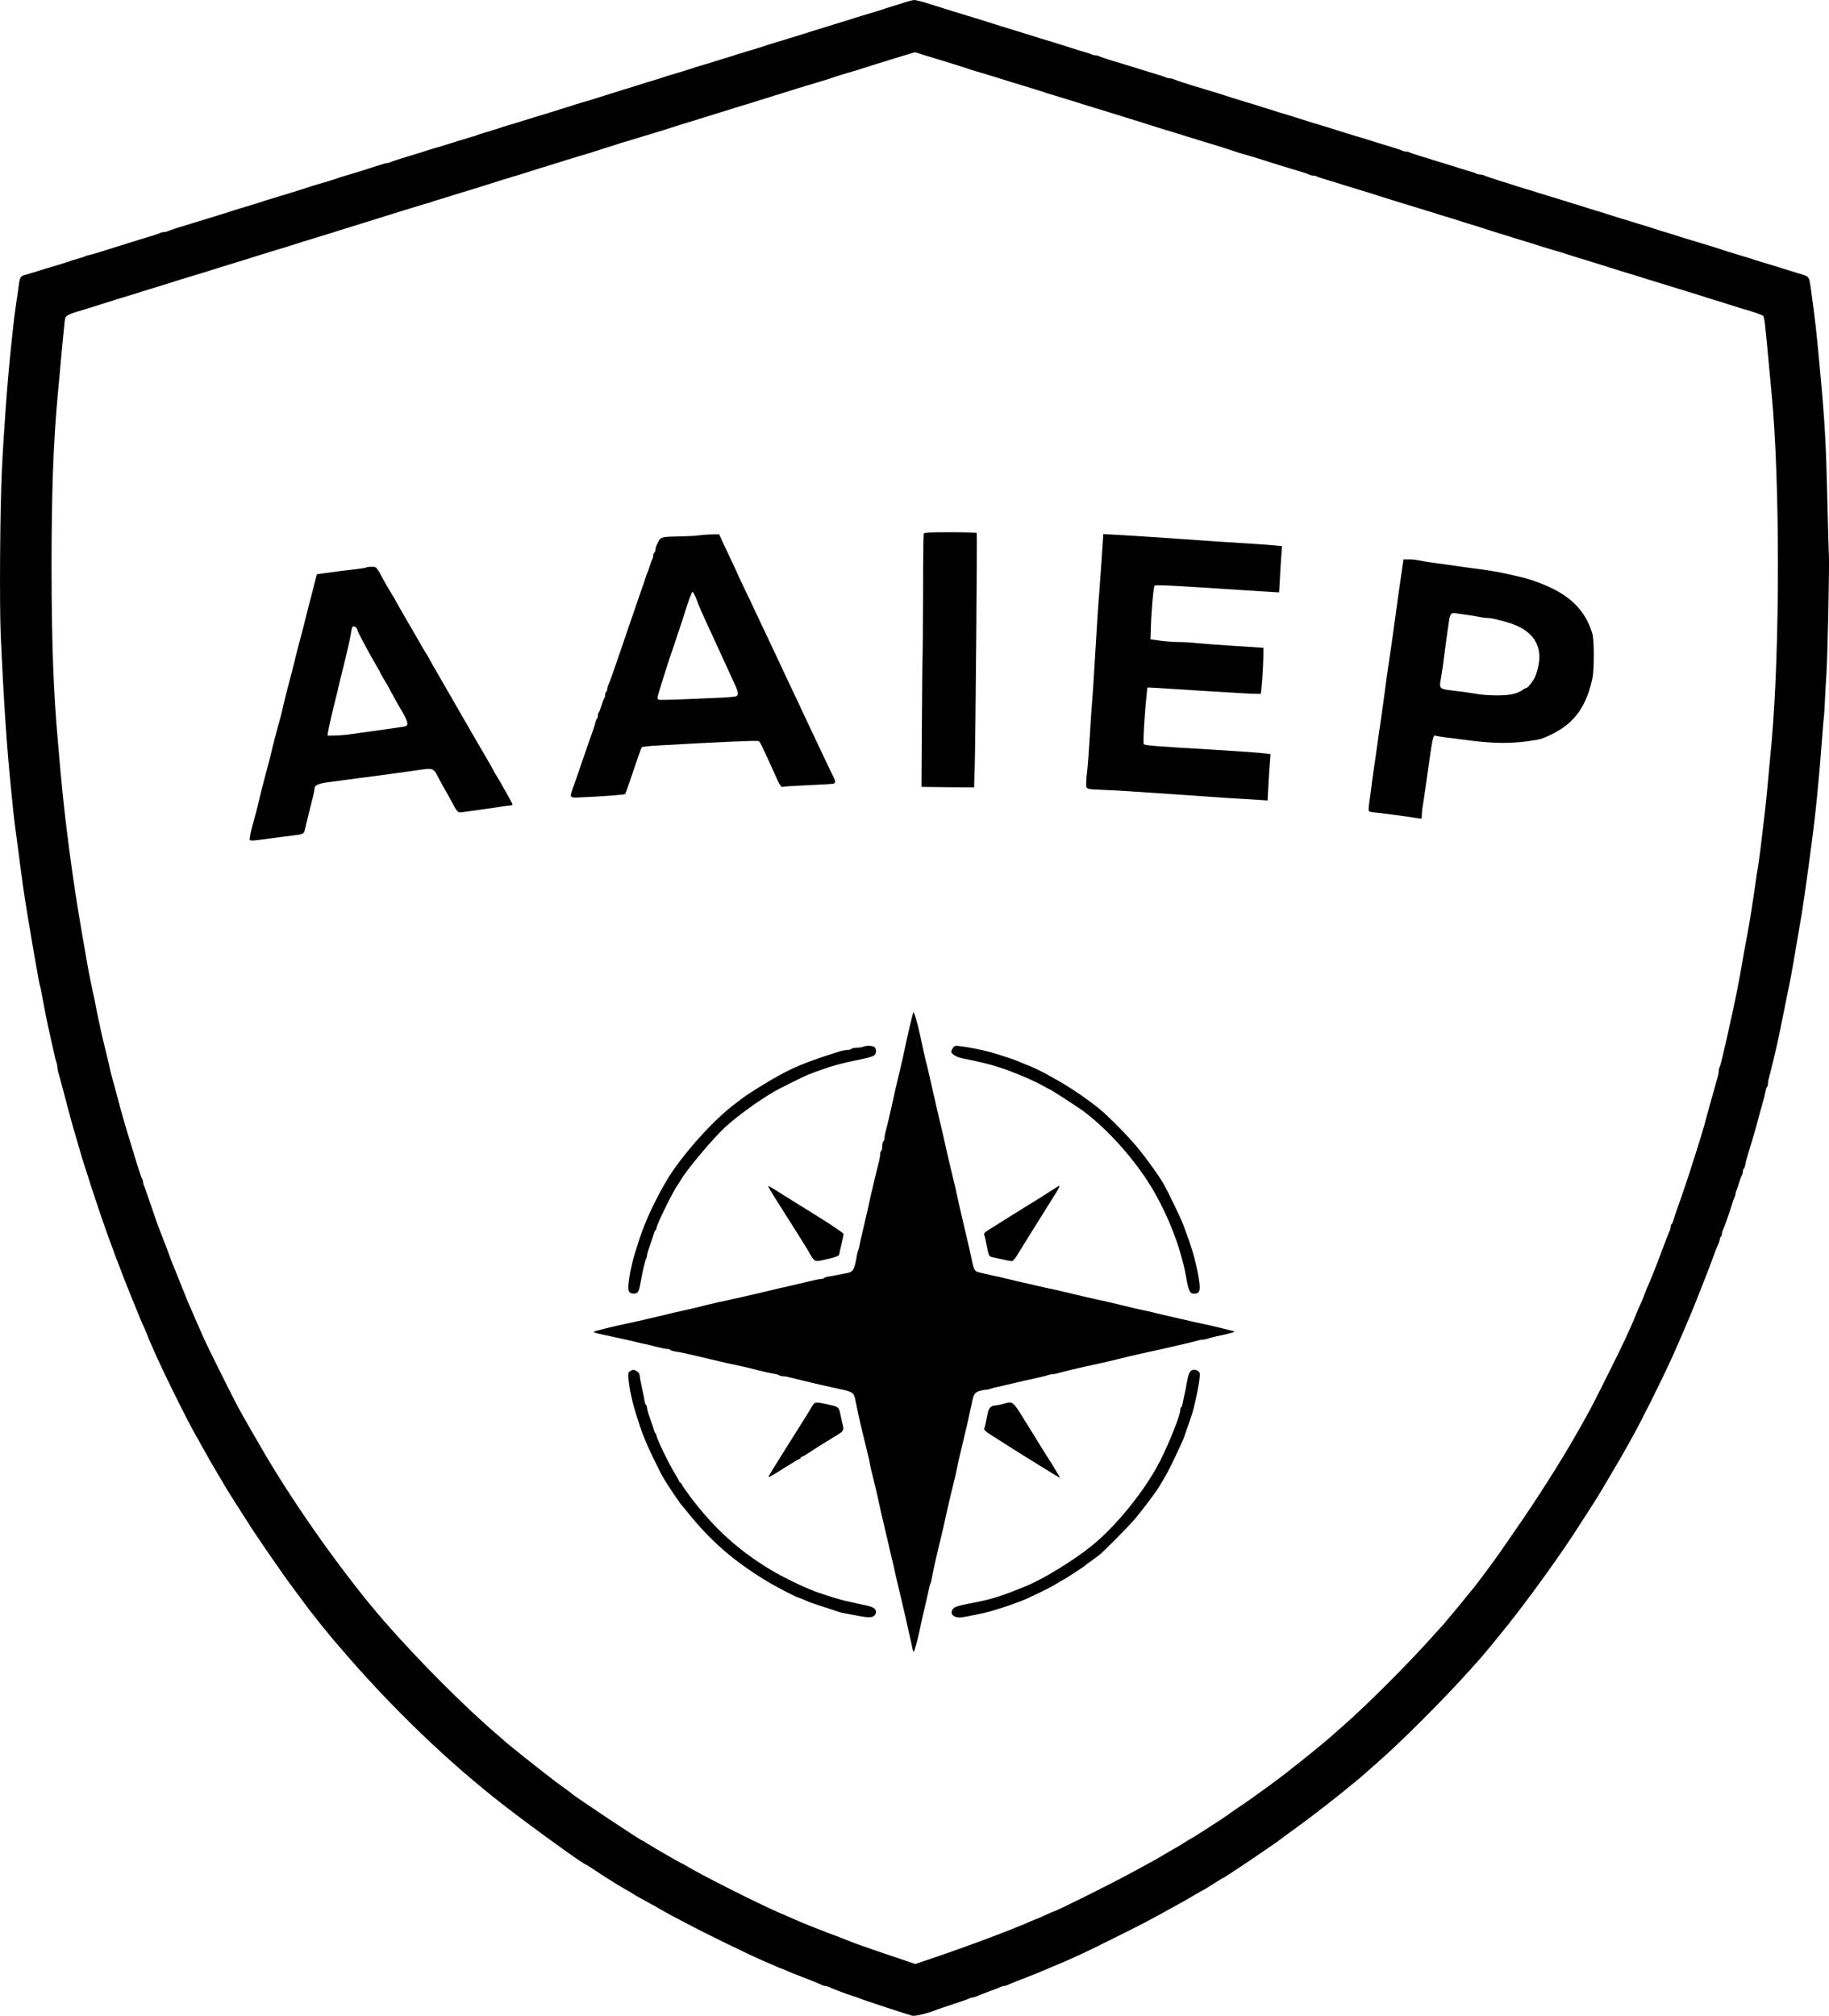 <?xml version="1.0" encoding="UTF-8" standalone="no"?>
<svg
   version="1.0"
   width="1749.223pt"
   height="1927.478pt"
   viewBox="0 0 1749.223 1927.478"
   preserveAspectRatio="xMidYMid"
   id="svg15"
   sodipodi:docname="logo.svg"
   inkscape:version="1.3 (0e150ed, 2023-07-21)"
   xmlns:inkscape="http://www.inkscape.org/namespaces/inkscape"
   xmlns:sodipodi="http://sodipodi.sourceforge.net/DTD/sodipodi-0.dtd"
   xmlns="http://www.w3.org/2000/svg"
   xmlns:svg="http://www.w3.org/2000/svg">
  <defs
     id="defs15" />
  <sodipodi:namedview
     id="namedview15"
     pagecolor="#ffffff"
     bordercolor="#000000"
     borderopacity="0.25"
     inkscape:showpageshadow="2"
     inkscape:pageopacity="0.0"
     inkscape:pagecheckerboard="0"
     inkscape:deskcolor="#d1d1d1"
     inkscape:document-units="pt"
     inkscape:zoom="0.18899658"
     inkscape:cx="1171.9789"
     inkscape:cy="1285.7376"
     inkscape:window-width="1392"
     inkscape:window-height="1027"
     inkscape:window-x="0"
     inkscape:window-y="25"
     inkscape:window-maximized="0"
     inkscape:current-layer="svg15" />
  <g
     transform="matrix(0.1,0,0,-0.1,-361.197,2717.903)"
     fill="#000000"
     stroke="none"
     id="g15"
     style="fill:#000000;fill-opacity:1">
    <path
       d="m 12285,27163 c -27,-9 -59,-19 -70,-23 -11,-4 -40,-13 -65,-20 -25,-7 -54,-16 -65,-20 -25,-10 -165,-53 -225,-70 -25,-7 -54,-16 -65,-20 -11,-4 -40,-13 -65,-21 -25,-7 -90,-27 -145,-44 -55,-18 -120,-38 -145,-45 -25,-7 -54,-16 -65,-20 -11,-4 -60,-20 -110,-35 -49,-15 -115,-35 -145,-45 -30,-9 -75,-23 -100,-30 -25,-7 -54,-16 -65,-20 -25,-10 -165,-53 -225,-70 -25,-7 -54,-16 -65,-20 -11,-4 -36,-12 -55,-18 -19,-6 -87,-26 -150,-46 -63,-20 -133,-41 -155,-47 -22,-6 -49,-15 -60,-19 -11,-4 -60,-20 -110,-35 -148,-44 -159,-47 -180,-55 -11,-5 -54,-18 -95,-30 -41,-12 -106,-32 -145,-45 -38,-12 -101,-32 -140,-43 -97,-30 -295,-92 -325,-102 -14,-4 -45,-13 -70,-20 -25,-7 -54,-16 -65,-20 -11,-4 -60,-20 -110,-35 -49,-15 -117,-36 -150,-47 -33,-10 -73,-22 -90,-27 -16,-5 -82,-25 -145,-45 -63,-20 -133,-41 -155,-47 -22,-6 -49,-15 -60,-19 -11,-4 -60,-20 -110,-35 -49,-14 -99,-30 -110,-34 -11,-5 -38,-14 -60,-20 -36,-10 -232,-70 -295,-91 -14,-4 -45,-13 -70,-20 -25,-7 -54,-16 -65,-20 -11,-4 -36,-12 -55,-18 -152,-45 -278,-85 -292,-93 -10,-5 -25,-9 -34,-9 -9,0 -48,-11 -87,-24 -77,-26 -247,-79 -312,-97 -22,-6 -49,-15 -60,-19 -21,-9 -162,-52 -230,-71 -22,-6 -49,-15 -60,-19 -11,-4 -60,-20 -110,-35 -49,-15 -115,-35 -145,-45 -30,-9 -75,-23 -100,-30 -25,-7 -54,-16 -65,-20 -25,-10 -165,-53 -225,-70 -25,-7 -54,-16 -65,-20 -19,-7 -223,-71 -290,-91 -16,-5 -57,-17 -90,-27 -33,-11 -100,-31 -150,-46 -49,-16 -98,-32 -107,-37 -10,-5 -27,-9 -38,-9 -11,0 -28,-4 -38,-9 -9,-5 -33,-13 -52,-19 -19,-6 -87,-26 -150,-46 -63,-20 -144,-45 -180,-56 -36,-11 -115,-36 -175,-55 -61,-19 -116,-35 -123,-35 -7,0 -20,-4 -30,-9 -9,-5 -37,-15 -62,-21 -25,-7 -54,-16 -65,-20 -19,-8 -149,-48 -230,-72 -22,-6 -71,-21 -110,-34 -38,-12 -89,-27 -111,-33 -48,-13 -53,-21 -65,-116 -5,-38 -16,-117 -25,-175 -8,-58 -20,-145 -25,-195 -5,-49 -14,-130 -19,-180 -35,-319 -72,-821 -91,-1215 -17,-373 -23,-1274 -10,-1570 28,-624 59,-1086 102,-1500 5,-52 13,-133 18,-180 5,-47 16,-139 25,-205 9,-66 21,-156 27,-200 5,-44 14,-114 20,-155 6,-41 15,-104 19,-140 13,-93 25,-171 44,-285 9,-55 21,-127 27,-160 5,-33 14,-85 19,-115 6,-30 15,-82 20,-115 10,-57 14,-80 40,-224 6,-36 13,-67 15,-71 2,-4 9,-35 15,-71 30,-163 50,-265 84,-414 13,-55 29,-127 36,-160 6,-33 16,-70 21,-83 5,-13 9,-33 9,-44 0,-12 4,-35 9,-52 10,-32 13,-44 56,-206 73,-276 73,-278 110,-400 14,-47 30,-103 36,-125 24,-84 32,-111 39,-130 4,-11 24,-74 45,-140 20,-66 41,-129 45,-140 4,-11 15,-42 23,-70 17,-55 88,-261 117,-340 10,-27 35,-95 55,-150 20,-55 40,-109 45,-120 4,-11 23,-58 40,-105 18,-47 38,-98 45,-115 7,-16 36,-88 65,-160 59,-146 67,-167 104,-248 14,-32 26,-60 26,-62 0,-3 10,-27 21,-53 12,-26 27,-60 34,-77 81,-190 333,-700 415,-840 10,-16 29,-50 42,-75 64,-115 96,-172 151,-265 33,-55 68,-113 77,-130 21,-37 128,-206 189,-300 25,-38 48,-74 51,-80 14,-28 304,-451 389,-565 105,-142 166,-224 178,-240 7,-8 40,-51 75,-95 34,-44 65,-82 68,-85 3,-3 24,-27 45,-55 22,-27 42,-52 45,-55 3,-3 32,-36 65,-75 485,-568 1034,-1096 1570,-1511 275,-213 762,-564 781,-564 3,0 37,-22 77,-48 80,-54 223,-144 272,-172 18,-10 43,-24 56,-32 13,-7 31,-18 39,-24 8,-6 42,-26 75,-44 33,-18 85,-46 115,-63 30,-16 60,-33 65,-37 6,-4 45,-26 87,-49 43,-22 113,-60 155,-82 194,-104 635,-319 778,-379 11,-4 46,-20 78,-34 32,-14 60,-26 62,-26 3,0 27,-9 53,-21 54,-24 48,-22 207,-83 66,-26 128,-51 137,-57 10,-5 25,-9 33,-9 8,0 23,-4 33,-9 20,-12 161,-65 229,-87 27,-8 57,-19 68,-24 35,-15 469,-157 502,-165 29,-6 157,25 228,56 11,4 83,29 160,54 77,25 148,50 157,55 10,6 25,10 33,10 8,0 23,4 33,9 9,5 62,26 117,46 55,20 108,40 117,46 10,5 25,9 33,9 8,0 23,4 33,9 14,8 141,58 227,91 25,9 59,23 105,43 19,8 64,27 100,42 194,80 332,145 625,292 213,106 288,145 435,226 204,112 218,120 303,171 43,25 80,46 82,46 3,0 43,25 90,55 46,30 87,55 90,55 12,0 523,345 561,378 6,5 42,32 80,59 39,28 93,67 120,88 27,20 62,46 78,58 186,140 438,342 531,426 22,20 76,67 120,106 217,189 633,605 865,865 47,52 91,101 98,109 17,18 155,183 164,196 4,5 22,28 40,50 181,216 519,678 703,960 106,162 236,366 249,390 6,11 48,81 92,155 44,74 92,155 106,180 14,25 35,63 48,85 12,22 36,65 53,95 89,156 288,555 397,795 5,11 28,63 51,115 22,52 47,111 56,130 8,19 19,44 23,55 4,11 18,43 30,70 32,71 208,518 232,590 11,33 29,78 39,99 11,22 19,48 19,57 0,10 5,21 10,24 6,3 10,15 10,26 0,10 4,27 10,37 10,19 64,171 87,247 8,28 19,58 24,67 5,10 9,25 9,33 0,8 4,23 9,33 5,9 17,44 27,77 10,33 22,64 26,70 4,5 8,19 8,31 0,13 4,25 9,28 5,3 11,20 14,38 2,18 21,87 42,153 20,66 41,135 46,153 23,82 31,109 39,142 10,40 22,82 44,160 9,30 19,72 23,93 3,21 10,40 14,43 5,3 9,17 9,31 0,15 4,40 10,57 5,17 23,89 40,159 43,180 60,260 100,462 9,46 45,225 55,270 3,17 11,54 16,83 5,28 13,76 19,105 5,28 14,79 19,112 18,108 30,179 46,270 16,86 24,140 45,285 5,36 14,99 20,140 6,41 15,107 20,145 5,39 16,124 25,190 40,289 74,633 104,1040 6,83 13,167 16,188 3,21 8,93 10,160 3,67 10,185 15,262 11,159 29,1041 23,1125 -2,30 -8,253 -14,495 -13,569 -25,784 -70,1265 -35,384 -47,489 -83,747 -23,170 -14,155 -119,187 -51,15 -103,32 -117,36 -21,7 -124,39 -300,92 -19,6 -44,14 -55,18 -11,4 -36,12 -55,17 -62,18 -214,65 -235,73 -11,4 -36,12 -55,18 -19,6 -89,27 -155,47 -66,20 -136,41 -155,47 -19,6 -44,14 -55,18 -11,4 -40,13 -65,20 -25,7 -90,27 -145,45 -55,18 -120,38 -145,45 -25,7 -54,16 -65,20 -11,4 -40,13 -65,20 -25,7 -90,27 -145,45 -55,18 -120,38 -145,45 -25,7 -54,16 -65,20 -11,4 -54,18 -95,30 -41,12 -106,32 -145,45 -38,12 -90,28 -115,35 -25,7 -76,23 -115,35 -38,13 -104,33 -145,45 -41,12 -84,25 -95,30 -11,4 -74,24 -140,44 -66,21 -128,42 -137,47 -10,5 -27,9 -38,9 -11,0 -28,4 -38,9 -9,5 -51,19 -92,31 -41,12 -106,32 -145,45 -38,12 -90,28 -115,35 -25,7 -54,16 -65,20 -11,4 -60,20 -110,34 -49,15 -98,31 -107,36 -10,6 -27,10 -38,10 -11,0 -28,4 -38,9 -9,5 -33,13 -52,19 -50,15 -265,81 -330,102 -30,9 -75,23 -100,30 -25,7 -90,28 -145,45 -55,18 -120,38 -145,45 -25,7 -70,21 -100,30 -100,33 -284,90 -325,101 -22,7 -85,26 -140,44 -55,18 -120,38 -145,45 -25,7 -76,23 -115,35 -84,28 -254,81 -310,97 -90,25 -261,81 -277,89 -10,5 -27,9 -38,9 -11,0 -28,4 -38,9 -9,5 -51,19 -92,31 -41,12 -109,33 -150,46 -82,26 -82,26 -255,78 -66,20 -128,41 -137,46 -10,6 -27,10 -38,10 -11,0 -28,4 -38,9 -9,5 -37,15 -62,21 -25,7 -90,27 -145,45 -55,18 -134,42 -175,55 -102,30 -120,35 -240,74 -58,18 -125,39 -150,46 -25,7 -90,27 -145,45 -109,35 -201,63 -310,96 -38,11 -101,31 -140,43 -38,13 -90,29 -115,36 -25,7 -54,16 -65,20 -46,17 -133,40 -151,39 -10,0 -41,-8 -69,-16 z m 107,-492 c 13,-5 57,-19 98,-31 41,-12 86,-26 100,-30 14,-5 79,-25 145,-45 66,-20 129,-40 140,-45 11,-4 38,-13 60,-19 48,-13 188,-56 270,-82 33,-11 74,-23 90,-28 79,-24 276,-84 325,-101 30,-9 89,-28 130,-40 41,-12 109,-33 150,-46 41,-13 89,-28 105,-33 155,-47 279,-86 325,-100 30,-10 75,-24 100,-31 25,-7 54,-16 65,-20 11,-4 61,-20 110,-35 50,-15 117,-36 150,-47 33,-10 74,-22 90,-27 17,-5 82,-25 145,-45 63,-20 133,-41 155,-48 55,-15 256,-79 280,-88 11,-4 38,-13 60,-19 61,-17 175,-51 220,-66 22,-8 87,-28 145,-46 215,-64 265,-80 282,-89 10,-6 27,-10 38,-10 11,0 28,-4 38,-9 9,-5 51,-19 92,-31 41,-11 93,-27 115,-35 22,-7 87,-28 145,-45 129,-39 140,-42 270,-84 58,-18 139,-43 180,-56 41,-12 122,-37 180,-55 58,-18 152,-47 210,-65 58,-17 137,-42 175,-54 39,-13 90,-29 115,-36 25,-7 54,-16 65,-20 11,-4 74,-24 140,-45 66,-20 131,-41 145,-45 14,-5 72,-23 130,-40 58,-18 137,-42 175,-55 39,-12 90,-28 115,-35 25,-7 56,-16 70,-20 63,-21 252,-80 320,-100 41,-13 120,-37 175,-55 55,-17 120,-38 145,-45 25,-7 70,-21 100,-30 61,-20 174,-55 290,-90 41,-12 125,-38 185,-57 61,-19 126,-39 145,-45 19,-6 44,-14 55,-18 11,-4 40,-13 65,-20 25,-7 90,-27 145,-45 55,-18 120,-38 145,-45 84,-24 165,-52 175,-61 5,-5 13,-42 17,-82 11,-102 28,-275 38,-392 5,-55 16,-174 25,-265 81,-834 81,-2444 0,-3340 -41,-445 -51,-558 -64,-665 -41,-353 -48,-405 -66,-525 -10,-58 -21,-132 -25,-165 -5,-33 -14,-94 -20,-135 -6,-41 -15,-100 -20,-130 -13,-86 -29,-178 -46,-265 -8,-44 -20,-105 -25,-135 -31,-184 -57,-324 -85,-455 -24,-115 -31,-148 -55,-252 -6,-27 -14,-66 -19,-88 -36,-160 -63,-273 -71,-287 -5,-10 -9,-28 -9,-40 0,-12 -4,-35 -9,-52 -5,-17 -14,-49 -20,-71 -6,-22 -29,-105 -52,-185 -22,-80 -49,-178 -60,-219 -11,-40 -33,-112 -48,-160 -15,-47 -38,-120 -51,-161 -31,-102 -112,-344 -156,-465 -19,-55 -38,-110 -41,-123 -3,-12 -9,-25 -14,-28 -5,-3 -9,-14 -9,-25 0,-10 -4,-27 -9,-37 -5,-9 -30,-73 -56,-142 -26,-69 -50,-134 -55,-145 -4,-11 -20,-50 -34,-88 -14,-37 -35,-89 -47,-115 -25,-56 -32,-74 -52,-127 -8,-22 -26,-65 -40,-95 -14,-31 -35,-80 -47,-110 -12,-30 -34,-82 -49,-115 -16,-33 -38,-82 -50,-110 -32,-71 -283,-575 -332,-665 -22,-41 -60,-109 -83,-150 -24,-41 -53,-91 -63,-110 -135,-237 -381,-624 -575,-901 -73,-105 -137,-199 -143,-207 -16,-26 -232,-318 -247,-333 -7,-8 -31,-37 -53,-64 -43,-56 -236,-287 -244,-295 -4,-3 -44,-48 -91,-100 -234,-263 -642,-671 -865,-865 -44,-39 -82,-72 -85,-75 -21,-22 -217,-184 -315,-261 -66,-51 -122,-96 -125,-99 -6,-6 -156,-119 -186,-140 -12,-8 -59,-42 -104,-75 -45,-33 -99,-71 -120,-85 -81,-54 -155,-105 -160,-111 -7,-8 -349,-229 -355,-229 -3,0 -36,-20 -75,-45 -39,-25 -72,-45 -74,-45 -2,0 -43,-24 -92,-53 -93,-56 -134,-78 -350,-195 -222,-119 -711,-362 -730,-362 -2,0 -38,-16 -80,-35 -41,-19 -77,-35 -80,-35 -2,0 -26,-10 -52,-21 -181,-81 -579,-230 -946,-355 l -160,-54 -60,20 c -125,41 -492,167 -521,179 -11,5 -40,16 -65,26 -25,10 -54,21 -65,25 -11,5 -58,23 -105,40 -94,36 -217,84 -268,106 -17,8 -49,21 -70,30 -20,9 -55,24 -77,34 -22,9 -56,24 -75,32 -189,81 -768,373 -882,445 -21,13 -40,23 -42,23 -7,0 -264,148 -324,186 -29,19 -55,34 -57,34 -14,0 -661,431 -675,449 -3,4 -36,29 -75,56 -38,27 -75,54 -82,60 -6,5 -53,42 -103,80 -85,65 -369,292 -380,304 -3,4 -36,33 -75,66 -306,261 -753,709 -1081,1085 -365,420 -828,1067 -1144,1605 -72,122 -212,366 -252,440 -42,77 -303,601 -328,660 -16,34 -100,229 -109,250 -5,11 -18,40 -29,65 -11,25 -52,126 -91,225 -40,99 -76,189 -81,200 -4,11 -13,36 -20,55 -7,19 -16,44 -20,55 -4,11 -20,52 -35,90 -15,39 -31,79 -35,90 -14,33 -59,163 -102,290 -22,66 -44,128 -49,137 -5,10 -9,26 -9,36 0,10 -4,22 -8,28 -4,5 -16,36 -26,69 -10,33 -22,69 -26,80 -4,11 -13,40 -20,65 -7,25 -16,56 -21,70 -17,53 -79,258 -94,315 -9,33 -21,76 -27,95 -5,19 -13,51 -18,70 -5,19 -21,78 -35,130 -15,52 -31,111 -35,130 -4,19 -13,55 -18,80 -6,25 -22,92 -36,150 -15,58 -31,125 -36,150 -5,25 -18,88 -30,140 -11,52 -23,111 -26,130 -3,19 -9,51 -14,70 -10,37 -48,225 -61,300 -4,25 -13,74 -19,110 -40,221 -100,589 -120,735 -6,44 -15,109 -20,145 -5,36 -12,85 -15,110 -3,25 -12,99 -21,165 -22,171 -43,364 -64,595 -4,52 -15,176 -24,275 -43,473 -60,952 -61,1670 0,715 17,1190 60,1660 10,99 21,225 26,280 5,55 13,143 18,195 5,52 12,124 16,160 3,36 8,74 10,86 6,27 45,44 185,84 25,7 54,16 65,20 11,4 61,20 110,35 50,15 117,36 150,47 33,10 74,22 90,27 17,5 80,25 140,44 61,19 144,45 185,57 41,12 120,37 175,55 55,17 120,37 145,44 25,8 56,17 70,21 31,11 301,94 390,121 36,11 115,36 175,55 61,19 128,39 150,46 22,6 85,25 140,43 96,31 159,50 310,96 39,12 102,31 140,44 39,12 104,32 145,45 41,13 107,33 145,45 175,56 534,166 560,172 11,3 29,8 40,13 11,4 54,18 95,30 41,12 107,32 145,45 39,12 104,32 145,44 41,12 86,26 100,31 35,12 247,78 295,92 22,6 85,26 140,43 55,18 147,47 205,64 58,18 155,48 215,67 61,19 128,39 150,45 22,6 49,15 60,19 11,4 61,20 110,35 50,15 99,31 110,35 11,4 38,13 60,19 22,6 90,26 150,45 61,19 144,44 185,56 41,12 84,26 95,30 11,4 61,20 110,35 50,15 117,36 150,46 33,11 74,23 90,28 17,5 82,25 145,45 63,20 129,40 145,45 174,53 280,86 330,102 33,11 74,24 90,28 17,5 95,30 175,55 80,24 179,54 220,66 41,12 84,26 95,30 21,9 160,52 230,71 22,6 49,15 60,19 11,4 61,20 110,35 50,15 115,35 145,45 30,10 89,27 130,40 41,12 86,25 100,30 34,11 36,11 62,1 z"
       id="path1"
       style="fill:#000000;fill-opacity:1" />
    <path
       d="m 12446,22075 c -3,-8 -6,-264 -6,-567 -1,-304 -3,-564 -4,-578 -2,-14 -5,-306 -7,-650 l -4,-625 251,-3 252,-2 6,182 c 7,244 25,2241 19,2251 -2,4 -116,7 -253,7 -211,0 -249,-2 -254,-15 z"
       id="path2"
       style="fill:#000000;fill-opacity:1" />
    <path
       d="m 10295,22060 c -27,-5 -111,-9 -185,-10 -161,-2 -180,-7 -199,-45 -8,-17 -18,-38 -23,-47 -4,-10 -8,-27 -8,-37 0,-11 -4,-23 -10,-26 -5,-3 -10,-15 -10,-26 0,-10 -4,-27 -9,-37 -6,-9 -18,-42 -27,-72 -9,-30 -20,-59 -24,-65 -3,-5 -12,-30 -19,-55 -7,-25 -17,-54 -22,-65 -4,-11 -19,-54 -33,-95 -14,-41 -52,-154 -86,-250 -33,-96 -81,-236 -106,-310 -58,-172 -93,-270 -105,-292 -5,-10 -9,-27 -9,-37 0,-11 -4,-23 -10,-26 -5,-3 -10,-16 -10,-29 0,-12 -4,-26 -8,-31 -4,-6 -16,-37 -27,-70 -10,-33 -22,-64 -27,-69 -4,-6 -8,-20 -8,-32 0,-13 -4,-25 -9,-28 -5,-3 -11,-18 -14,-33 -2,-16 -26,-86 -52,-158 -25,-71 -64,-182 -85,-245 -22,-63 -53,-153 -69,-200 -46,-128 -52,-121 87,-114 226,10 396,24 403,31 4,5 40,105 79,223 39,118 75,219 80,224 5,5 76,13 157,17 602,34 941,49 959,42 8,-3 21,-22 30,-42 9,-20 34,-72 54,-116 21,-44 45,-98 55,-120 62,-143 79,-170 97,-159 4,3 110,9 235,15 125,5 236,12 246,15 22,7 22,23 -3,71 -11,21 -42,85 -69,143 -27,58 -79,168 -116,245 -37,77 -78,165 -92,195 -27,59 -66,142 -158,335 -31,66 -66,140 -77,165 -11,25 -42,90 -68,145 -62,130 -146,308 -173,365 -11,25 -53,114 -94,198 -40,84 -73,154 -73,157 0,2 -29,63 -64,137 -35,73 -73,154 -85,181 l -21,47 -73,-1 c -39,-1 -94,-5 -122,-9 z m -26,-602 c 30,-79 50,-126 139,-318 16,-36 41,-90 55,-120 14,-30 38,-84 55,-120 16,-36 41,-90 55,-120 14,-30 41,-90 61,-133 40,-86 44,-112 19,-125 -10,-5 -97,-13 -193,-16 -96,-4 -256,-11 -355,-15 -99,-4 -186,-5 -192,-3 -7,2 -13,12 -13,21 -1,14 127,417 150,476 5,11 20,58 35,105 15,47 31,94 35,105 5,11 30,89 56,173 27,83 53,152 59,152 5,0 21,-28 34,-62 z"
       id="path3"
       style="fill:#000000;fill-opacity:1" />
    <path
       d="m 14147,21819 c -10,-140 -20,-279 -22,-309 -3,-30 -10,-127 -16,-215 -5,-88 -14,-227 -19,-310 -5,-82 -14,-222 -19,-310 -5,-88 -12,-185 -15,-215 -3,-30 -13,-172 -21,-315 -9,-143 -20,-294 -25,-335 -6,-41 -10,-96 -10,-122 0,-57 -6,-55 170,-62 131,-5 283,-15 660,-41 124,-9 286,-20 360,-25 74,-6 216,-15 315,-20 99,-6 191,-12 205,-13 l 25,-2 6,115 c 3,63 10,163 14,222 l 8,106 -44,6 c -47,7 -276,23 -509,37 -551,32 -648,40 -659,53 -9,10 7,288 27,471 l 7,70 40,-1 c 22,-1 119,-7 215,-13 172,-12 288,-19 645,-40 98,-6 181,-8 184,-6 7,8 24,247 25,350 l 1,90 -30,2 c -16,1 -142,9 -280,18 -137,9 -286,20 -330,25 -44,6 -123,10 -175,10 -52,1 -133,7 -180,14 l -85,12 3,95 c 4,167 26,410 36,418 13,10 166,2 861,-44 132,-8 260,-16 285,-18 l 45,-2 7,115 c 3,63 9,163 13,221 l 8,106 -69,7 c -38,4 -136,11 -219,16 -216,13 -428,27 -685,46 -264,18 -460,31 -621,40 l -115,6 z"
       id="path4"
       style="fill:#000000;fill-opacity:1" />
    <path
       d="m 17011,21667 c -24,-162 -33,-231 -51,-362 -30,-222 -48,-350 -66,-465 -15,-101 -22,-149 -43,-310 -18,-133 -22,-164 -31,-225 -5,-33 -14,-94 -20,-135 -5,-41 -20,-140 -31,-220 -12,-80 -26,-176 -31,-215 -4,-38 -13,-101 -18,-140 -25,-176 -25,-174 1,-179 13,-3 49,-7 79,-10 82,-9 318,-41 378,-52 32,-6 32,-6 32,32 0,21 4,63 10,93 5,31 14,88 19,126 10,71 16,109 52,364 20,143 32,187 49,176 5,-3 46,-10 92,-16 46,-5 112,-14 148,-19 324,-45 494,-46 730,-5 19,4 44,10 55,14 88,36 118,52 180,92 155,101 247,251 297,484 17,83 17,367 -1,425 -72,237 -228,383 -521,491 -92,34 -111,39 -275,76 -124,28 -193,39 -420,68 -22,3 -69,10 -105,15 -36,5 -119,17 -185,26 -66,8 -136,20 -156,25 -20,5 -61,9 -90,9 h -54 z m 629,-367 c 47,-6 104,-16 127,-21 23,-5 56,-9 72,-9 34,0 91,-13 191,-42 234,-68 337,-212 295,-414 -8,-42 -24,-93 -35,-114 -23,-45 -68,-100 -82,-100 -5,0 -22,-8 -36,-19 -54,-37 -120,-51 -241,-51 -64,0 -143,5 -176,11 -70,12 -169,26 -273,38 -97,11 -107,21 -92,97 6,33 15,93 21,134 5,41 14,107 19,145 5,39 14,102 19,140 6,39 15,101 20,139 10,74 22,89 61,82 14,-2 63,-10 110,-16 z"
       id="path5"
       style="fill:#000000;fill-opacity:1" />
    <path
       d="m 7117,21754 c -4,-4 -44,-11 -89,-16 -118,-13 -201,-24 -299,-38 l -87,-12 -27,-107 c -15,-58 -31,-119 -35,-136 -10,-35 -24,-91 -41,-160 -10,-45 -41,-163 -70,-270 -14,-53 -25,-96 -44,-175 -8,-36 -27,-108 -41,-160 -14,-52 -30,-113 -35,-135 -6,-22 -14,-58 -20,-80 -6,-22 -14,-58 -18,-80 -5,-22 -21,-83 -36,-135 -14,-52 -31,-113 -36,-135 -6,-22 -14,-58 -20,-80 -5,-22 -14,-56 -18,-75 -5,-19 -25,-98 -46,-175 -39,-148 -50,-191 -61,-240 -8,-39 -48,-193 -70,-270 -9,-33 -19,-77 -21,-97 -6,-47 -32,-46 252,-8 39,5 106,14 150,19 101,12 114,17 121,50 11,49 64,263 83,337 6,23 11,51 11,62 0,33 36,49 135,62 50,7 119,16 155,21 36,5 100,13 143,19 42,5 112,15 155,20 42,6 106,14 142,19 36,5 138,19 228,32 191,27 174,34 242,-96 23,-44 45,-84 50,-90 4,-5 23,-39 42,-75 78,-146 75,-143 127,-136 25,4 78,11 116,16 39,5 131,18 205,29 74,12 141,21 148,21 13,0 8,11 -70,148 -10,17 -27,47 -37,66 -11,19 -31,53 -45,75 -15,22 -26,43 -26,45 0,3 -30,56 -66,118 -37,62 -74,127 -84,143 -58,102 -231,401 -336,583 -68,117 -124,215 -124,217 0,3 -15,28 -33,57 -19,29 -47,78 -64,108 -17,30 -76,133 -132,228 -55,96 -101,175 -101,178 0,2 -15,27 -33,56 -19,29 -51,85 -72,123 -73,137 -72,135 -119,135 -24,0 -46,-3 -49,-6 z m -99,-576 c 7,-7 12,-17 12,-23 0,-14 112,-222 191,-357 16,-27 29,-51 29,-54 0,-2 10,-21 23,-42 23,-36 53,-89 118,-209 17,-32 38,-69 46,-82 45,-72 74,-134 71,-154 -2,-18 -11,-23 -48,-28 -25,-4 -99,-14 -165,-24 -126,-18 -194,-27 -335,-47 -47,-7 -114,-12 -150,-12 l -65,-1 3,30 c 3,26 56,256 82,355 5,19 15,60 21,90 7,30 21,89 32,130 19,74 29,115 47,195 5,22 14,60 20,85 5,25 13,61 16,80 11,69 15,80 27,80 7,0 18,-5 25,-12 z"
       id="path6"
       style="fill:#000000;fill-opacity:1" />
    <path
       d="m 12347,17500 c -9,-25 -50,-197 -77,-325 -17,-83 -26,-125 -55,-245 -37,-156 -41,-171 -74,-322 -25,-112 -31,-138 -50,-212 -12,-44 -21,-89 -21,-102 0,-13 -4,-26 -10,-29 -5,-3 -10,-24 -10,-45 0,-21 -4,-42 -10,-45 -5,-3 -10,-18 -10,-32 0,-14 -5,-44 -11,-67 -17,-67 -37,-148 -49,-201 -6,-27 -15,-66 -20,-85 -5,-19 -12,-48 -15,-65 -8,-38 -21,-98 -33,-150 -6,-22 -15,-60 -20,-85 -6,-25 -18,-76 -27,-115 -9,-38 -19,-83 -22,-100 -2,-16 -8,-39 -13,-50 -5,-11 -11,-36 -14,-55 -22,-131 -35,-154 -94,-164 -20,-3 -59,-11 -87,-17 -27,-5 -67,-13 -88,-16 -20,-3 -40,-9 -43,-14 -3,-5 -16,-9 -28,-9 -13,0 -66,-11 -117,-23 -52,-13 -119,-29 -149,-36 -99,-22 -144,-32 -180,-41 -46,-12 -310,-73 -365,-85 -16,-3 -49,-10 -72,-16 -24,-5 -62,-13 -85,-18 -24,-5 -81,-19 -128,-30 -85,-22 -139,-34 -217,-52 -95,-20 -140,-31 -173,-40 -49,-12 -296,-70 -347,-80 -137,-28 -333,-76 -340,-83 -8,-7 7,-12 97,-31 138,-30 160,-35 203,-44 23,-6 60,-14 82,-19 22,-6 63,-15 90,-21 28,-5 86,-19 129,-31 44,-11 89,-20 102,-20 13,0 25,-4 28,-9 3,-5 23,-11 43,-14 53,-8 111,-20 243,-52 126,-30 173,-41 238,-56 112,-25 135,-30 175,-38 23,-5 89,-21 147,-36 58,-15 123,-29 145,-32 22,-3 44,-9 49,-14 6,-5 21,-9 34,-9 14,0 41,-4 61,-10 35,-9 175,-43 256,-62 49,-11 159,-36 255,-57 98,-21 111,-32 124,-106 4,-22 12,-59 17,-82 5,-24 13,-62 18,-85 5,-24 19,-81 30,-128 12,-47 26,-105 32,-130 6,-25 14,-61 19,-80 5,-19 12,-47 15,-62 3,-16 7,-40 10,-55 3,-16 10,-44 15,-63 15,-59 61,-252 71,-305 6,-27 15,-66 19,-85 5,-19 13,-55 19,-80 6,-25 22,-94 36,-155 14,-60 31,-130 36,-155 6,-25 14,-61 19,-80 5,-19 12,-48 15,-65 6,-33 10,-47 50,-215 15,-63 31,-131 35,-150 5,-19 13,-57 20,-85 6,-27 15,-68 20,-90 4,-22 16,-71 25,-110 9,-38 19,-85 22,-103 3,-18 9,-34 13,-37 6,-4 34,97 61,223 5,23 13,61 18,85 10,41 13,56 47,202 9,39 18,81 21,95 2,14 8,34 13,45 5,11 11,36 14,55 3,19 11,58 17,85 6,28 14,66 19,85 6,30 26,114 72,305 9,38 14,62 37,168 16,72 53,226 72,302 6,22 14,60 19,85 10,53 18,85 65,285 20,83 41,170 46,195 5,25 14,65 19,90 6,25 15,63 19,85 15,73 27,90 69,103 21,7 49,12 60,12 12,0 31,4 44,9 13,5 48,14 78,20 30,7 71,16 90,21 52,13 258,60 315,72 28,6 60,14 73,19 13,5 33,9 44,9 12,0 35,4 52,10 36,11 211,53 379,89 78,17 142,32 177,41 49,13 206,50 258,61 23,5 62,14 87,19 25,6 64,14 88,19 23,6 69,16 102,24 33,8 94,22 135,31 41,10 89,21 106,27 17,5 40,9 52,9 11,0 31,4 44,9 13,5 50,15 83,22 87,18 167,38 173,43 2,3 -9,8 -24,11 -16,4 -56,14 -89,22 -111,27 -130,31 -185,43 -59,12 -86,18 -225,50 -49,12 -119,28 -155,36 -36,8 -81,19 -100,24 -19,5 -48,12 -65,15 -66,13 -158,35 -365,85 -19,4 -60,13 -90,20 -106,23 -126,28 -240,55 -63,15 -133,31 -155,37 -22,5 -60,13 -85,18 -25,6 -65,15 -90,20 -25,6 -63,15 -85,20 -36,7 -104,24 -220,51 -50,13 -111,26 -150,34 -16,3 -46,10 -65,15 -19,5 -48,12 -63,15 -30,6 -44,30 -58,103 -15,73 -24,113 -84,367 -39,168 -49,211 -65,285 -5,25 -13,63 -19,85 -21,85 -56,234 -72,303 -33,150 -37,166 -74,322 -15,63 -32,135 -37,160 -6,25 -14,63 -20,85 -9,38 -13,56 -37,165 -5,25 -17,74 -26,110 -9,36 -21,84 -26,108 -5,23 -13,62 -19,87 -5,25 -14,64 -19,88 -24,114 -59,230 -64,217 z"
       id="path7"
       style="fill:#000000;fill-opacity:1" />
    <path
       d="m 11865,17170 c -11,-5 -39,-9 -62,-9 -23,-1 -45,-5 -48,-11 -3,-5 -20,-10 -36,-10 -17,0 -54,-7 -82,-16 -325,-102 -451,-155 -647,-269 -95,-56 -240,-147 -265,-167 -5,-4 -44,-33 -85,-65 -181,-136 -419,-391 -585,-627 -87,-124 -206,-349 -275,-521 -17,-42 -43,-111 -50,-135 -47,-145 -64,-201 -71,-237 -5,-24 -14,-64 -20,-90 -5,-27 -13,-76 -16,-111 -6,-73 4,-92 52,-92 38,0 47,16 64,110 20,109 42,204 52,222 5,10 9,26 9,35 0,10 14,56 31,103 17,47 33,95 36,108 3,12 9,25 14,28 5,3 9,12 9,19 0,31 162,361 204,415 6,8 17,26 25,40 53,95 307,399 427,510 113,105 323,257 474,344 48,28 282,144 315,157 225,86 285,103 560,160 33,7 68,19 78,27 21,18 22,58 3,78 -16,15 -79,18 -111,4 z"
       id="path8"
       style="fill:#000000;fill-opacity:1" />
    <path
       d="m 12726,17159 c -9,-13 -16,-28 -16,-34 0,-24 48,-54 105,-65 61,-12 154,-32 235,-52 51,-12 170,-50 215,-68 17,-7 39,-16 50,-20 89,-33 212,-89 268,-121 38,-21 71,-39 73,-39 8,0 281,-177 329,-214 247,-189 506,-486 664,-761 154,-269 267,-574 312,-845 6,-36 17,-80 25,-97 12,-28 19,-33 49,-33 57,0 63,35 34,190 -28,146 -61,258 -141,470 -26,67 -145,314 -188,390 -56,96 -208,303 -295,400 -95,107 -236,247 -305,305 -109,91 -286,213 -415,285 -16,9 -52,29 -80,45 -70,40 -148,77 -230,109 -38,16 -79,32 -90,37 -30,12 -172,58 -235,76 -87,24 -218,50 -296,59 -46,6 -53,4 -68,-17 z"
       id="path9"
       style="fill:#000000;fill-opacity:1" />
    <path
       d="m 10963,15827 c 6,-16 54,-93 284,-455 56,-90 103,-165 103,-168 0,-2 12,-22 26,-44 31,-47 35,-48 164,-16 76,18 96,27 98,42 2,10 12,56 23,101 10,45 19,86 19,93 0,8 -140,103 -246,167 -30,18 -206,128 -334,208 -151,95 -145,92 -137,72 z"
       id="path10"
       style="fill:#000000;fill-opacity:1" />
    <path
       d="m 13700,15816 c -47,-31 -250,-159 -272,-171 -17,-10 -294,-183 -371,-232 -28,-18 -37,-29 -32,-41 6,-15 10,-36 34,-153 10,-48 16,-56 48,-62 16,-3 59,-12 98,-21 38,-9 77,-16 85,-16 8,0 28,21 44,48 59,97 212,341 291,467 143,227 142,225 75,181 z"
       id="path11"
       style="fill:#000000;fill-opacity:1" />
    <path
       d="m 15013,14078 c -25,-12 -37,-40 -52,-128 -6,-36 -15,-85 -22,-110 -6,-25 -13,-60 -16,-78 -3,-18 -9,-35 -14,-38 -5,-3 -9,-15 -9,-27 0,-49 -106,-316 -193,-487 -139,-274 -414,-616 -647,-806 -178,-145 -475,-327 -645,-395 -140,-56 -178,-71 -250,-94 -87,-29 -144,-42 -310,-74 -90,-18 -119,-29 -133,-52 -29,-47 18,-85 93,-74 60,9 208,40 270,57 51,14 184,57 210,68 11,4 36,13 55,20 79,27 297,132 368,177 29,18 54,33 57,33 6,0 208,131 215,140 3,3 30,24 60,45 30,22 64,47 75,55 36,28 271,264 332,335 70,80 226,288 245,325 7,14 28,49 46,78 19,30 63,115 98,190 83,176 80,169 98,222 8,25 27,79 42,120 35,99 46,140 77,290 21,104 29,173 20,186 -16,22 -47,32 -70,22 z"
       id="path12"
       style="fill:#000000;fill-opacity:1" />
    <path
       d="m 9636,14067 c -16,-12 -18,-23 -13,-78 3,-35 11,-85 16,-111 6,-27 15,-67 20,-90 12,-59 80,-276 103,-328 6,-14 14,-34 18,-45 28,-74 133,-292 181,-375 29,-50 155,-238 168,-250 3,-3 24,-27 46,-55 231,-292 464,-493 800,-692 90,-53 267,-143 281,-143 3,0 22,-7 42,-16 21,-9 46,-20 57,-25 11,-4 72,-25 135,-45 63,-20 124,-40 135,-45 11,-4 36,-10 55,-14 19,-3 55,-10 80,-15 137,-28 181,-31 206,-15 31,20 32,60 1,79 -12,9 -47,20 -77,26 -55,11 -76,15 -205,45 -73,17 -255,76 -315,102 -19,8 -44,18 -55,23 -40,15 -222,105 -280,138 -335,193 -584,414 -821,729 -46,62 -84,117 -84,123 0,5 -4,10 -9,10 -5,0 -11,8 -15,18 -3,9 -20,39 -37,67 -58,92 -179,343 -179,370 0,7 -4,16 -9,19 -5,3 -11,16 -14,28 -2,13 -19,61 -36,108 -17,47 -31,95 -31,107 0,12 -4,24 -9,27 -5,3 -11,20 -14,38 -2,18 -14,75 -26,127 -11,52 -21,105 -21,117 0,24 -34,54 -60,54 -9,0 -24,-6 -34,-13 z"
       id="path13"
       style="fill:#000000;fill-opacity:1" />
    <path
       d="m 11385,13743 c -10,-15 -24,-37 -29,-48 -6,-11 -56,-92 -112,-180 -244,-387 -286,-456 -282,-460 2,-2 24,9 48,24 25,15 89,56 143,89 53,34 102,62 107,62 6,0 10,5 10,10 0,6 5,10 11,10 6,0 29,13 52,28 52,36 183,118 263,166 84,49 89,57 76,109 -6,23 -16,70 -23,104 -14,68 -16,70 -114,92 -118,26 -130,26 -150,-6 z"
       id="path14"
       style="fill:#000000;fill-opacity:1" />
    <path
       d="m 13205,13755 c -27,-8 -61,-14 -75,-15 -37,-1 -62,-24 -70,-67 -23,-114 -29,-139 -35,-154 -4,-12 12,-27 62,-59 37,-24 91,-57 118,-75 138,-89 536,-335 541,-335 4,0 -1,11 -10,24 -8,14 -24,40 -35,59 -10,19 -45,74 -77,123 -31,49 -66,105 -78,125 -12,20 -70,115 -131,212 -122,196 -113,189 -210,162 z"
       id="path15"
       style="fill:#000000;fill-opacity:1" />
  </g>
</svg>
